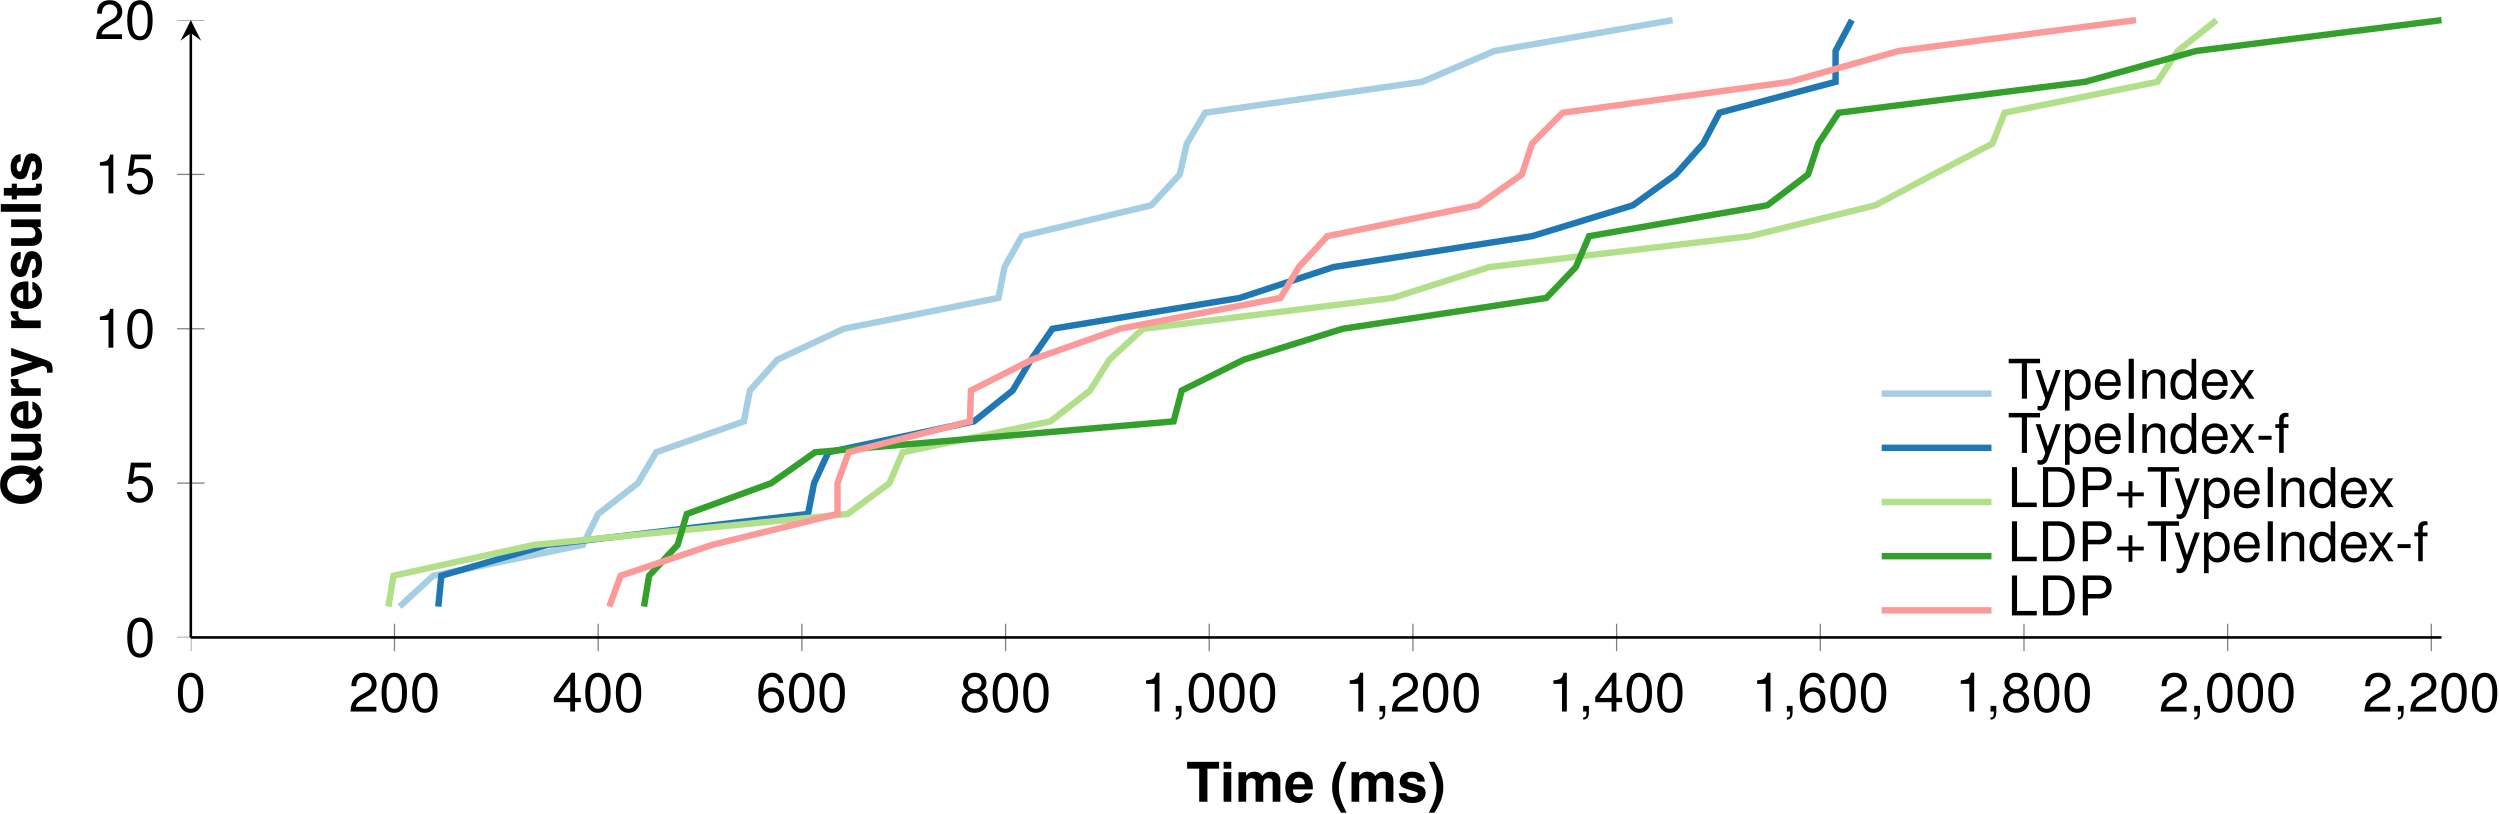 <?xml version='1.0' encoding='UTF-8'?>
<!-- This file was generated by dvisvgm 2.11.1 -->
<svg version='1.1' xmlns='http://www.w3.org/2000/svg' xmlns:xlink='http://www.w3.org/1999/xlink' width='387.319pt' height='126.058pt' viewBox='3.156 -129.159 387.319 126.058'>
<defs>
<clipPath id='clip1'>
<path d='M32.719 111.328H381.414V-267.774H32.719'/>
</clipPath>
<clipPath id='clip2'>
<path d='M-109.043-30.402V-126.043H523.176V-30.402'/>
</clipPath>
<path id='g1-40' d='M1.723-6.186C.747-4.718 .339-3.547 .339-2.249C.339-.942 .747 .229 1.723 1.697H2.571C1.672-.051 1.383-1.001 1.383-2.249C1.383-3.488 1.672-4.455 2.571-6.186H1.723Z'/>
<path id='g1-41' d='M1.035 1.697C2.011 .229 2.419-.942 2.419-2.24C2.419-3.547 2.011-4.718 1.035-6.186H.187C1.086-4.438 1.375-3.488 1.375-2.24C1.375-1.001 1.086-.034 .187 1.697H1.035Z'/>
<path id='g1-81' d='M5.643-.874C6.059-1.383 6.322-2.232 6.322-3.064C6.322-3.972 6-4.846 5.457-5.431C4.922-6.008 4.226-6.288 3.344-6.288S1.765-6.008 1.23-5.431C.687-4.846 .365-3.972 .365-3.047S.687-1.247 1.23-.662C1.765-.085 2.469 .195 3.344 .195C3.98 .195 4.455 .068 4.947-.229L5.677 .458L6.322-.229L5.643-.874ZM4.073-2.359L3.428-1.672L4.082-1.052C3.887-.95 3.607-.891 3.335-.891C2.317-.891 1.638-1.748 1.638-3.047S2.317-5.202 3.344-5.202C4.379-5.202 5.049-4.353 5.049-3.038C5.049-2.529 4.956-2.071 4.769-1.697L4.073-2.359Z'/>
<path id='g1-84' d='M3.267-5.126H5.075V-6.186H.119V-5.126H1.994V0H3.267V-5.126Z'/>
<path id='g1-101' d='M4.447-1.918C4.455-2.02 4.455-2.062 4.455-2.122C4.455-2.58 4.387-3.004 4.277-3.327C3.972-4.158 3.233-4.659 2.308-4.659C.993-4.659 .187-3.708 .187-2.172C.187-.704 .984 .195 2.283 .195C3.31 .195 4.141-.39 4.404-1.29H3.233C3.089-.925 2.758-.713 2.325-.713C1.986-.713 1.714-.857 1.544-1.112C1.434-1.281 1.392-1.485 1.375-1.918H4.447ZM1.392-2.707C1.468-3.403 1.765-3.751 2.291-3.751C2.588-3.751 2.86-3.607 3.03-3.369C3.14-3.199 3.191-3.021 3.216-2.707H1.392Z'/>
<path id='g1-105' d='M1.757-4.583H.569V0H1.757V-4.583ZM1.757-6.186H.569V-5.126H1.757V-6.186Z'/>
<path id='g1-108' d='M1.757-6.186H.569V0H1.757V-6.186Z'/>
<path id='g1-109' d='M.509-4.583V0H1.697V-2.75C1.697-3.31 2.003-3.649 2.512-3.649C2.911-3.649 3.157-3.42 3.157-3.055V0H4.345V-2.75C4.345-3.31 4.65-3.649 5.16-3.649C5.558-3.649 5.805-3.42 5.805-3.055V0H6.993V-3.242C6.993-4.133 6.45-4.659 5.533-4.659C4.956-4.659 4.549-4.455 4.192-3.98C3.972-4.413 3.513-4.659 2.945-4.659C2.419-4.659 2.079-4.481 1.689-4.014V-4.583H.509Z'/>
<path id='g1-114' d='M.535-4.583V0H1.723V-2.436C1.723-3.131 2.071-3.479 2.767-3.479C2.894-3.479 2.979-3.471 3.14-3.445V-4.65C3.072-4.659 3.03-4.659 2.996-4.659C2.453-4.659 1.977-4.303 1.723-3.683V-4.583H.535Z'/>
<path id='g1-115' d='M4.286-3.106C4.269-4.073 3.522-4.659 2.291-4.659C1.129-4.659 .407-4.073 .407-3.131C.407-2.826 .501-2.563 .662-2.385C.823-2.223 .967-2.147 1.409-2.003L2.826-1.561C3.123-1.468 3.225-1.375 3.225-1.188C3.225-.908 2.894-.738 2.342-.738C2.037-.738 1.791-.798 1.638-.9C1.511-.993 1.46-1.086 1.409-1.332H.246C.28-.331 1.018 .195 2.41 .195C3.047 .195 3.53 .059 3.87-.212S4.413-.908 4.413-1.358C4.413-1.952 4.116-2.334 3.513-2.512L2.011-2.945C1.68-3.047 1.595-3.114 1.595-3.301C1.595-3.556 1.867-3.725 2.283-3.725C2.851-3.725 3.131-3.522 3.14-3.106H4.286Z'/>
<path id='g1-116' d='M2.554-4.489H1.892V-5.72H.704V-4.489H.119V-3.7H.704V-.883C.704-.161 1.086 .195 1.867 .195C2.13 .195 2.342 .17 2.554 .102V-.73C2.436-.713 2.368-.704 2.283-.704C1.969-.704 1.892-.798 1.892-1.205V-3.7H2.554V-4.489Z'/>
<path id='g1-117' d='M4.591 0V-4.583H3.403V-1.714C3.403-1.171 3.021-.815 2.444-.815C1.935-.815 1.68-1.086 1.68-1.638V-4.583H.492V-1.392C.492-.382 1.052 .195 2.028 .195C2.648 .195 3.064-.034 3.403-.543V0H4.591Z'/>
<path id='g1-121' d='M3.344-4.583L2.393-1.247L1.383-4.583H.076L1.782 .187V.195V.221C1.782 .653 1.46 .984 1.044 .984C.95 .984 .883 .976 .73 .933V1.825C.908 1.85 1.01 1.858 1.154 1.858C1.451 1.858 1.808 1.799 2.011 1.714C2.342 1.578 2.486 1.383 2.682 .84L4.566-4.583H3.344Z'/>
<path id='g3-43' d='M4.532-2.266H2.775V-4.022H2.181V-2.266H.424V-1.672H2.181V.085H2.775V-1.672H4.532V-2.266Z'/>
<path id='g3-44' d='M.738-.883V0H1.247V.153C1.247 .738 1.137 .908 .738 .925V1.247C1.332 1.247 1.629 .866 1.629 .136V-.883H.738Z'/>
<path id='g3-45' d='M2.41-2.648H.39V-2.037H2.41V-2.648Z'/>
<path id='g3-48' d='M2.334-6.017C1.774-6.017 1.264-5.771 .95-5.355C.56-4.829 .365-4.022 .365-2.911C.365-.883 1.044 .195 2.334 .195C3.607 .195 4.303-.883 4.303-2.86C4.303-4.031 4.116-4.812 3.717-5.355C3.403-5.779 2.902-6.017 2.334-6.017ZM2.334-5.355C3.14-5.355 3.539-4.54 3.539-2.928C3.539-1.222 3.148-.424 2.317-.424C1.528-.424 1.129-1.256 1.129-2.902S1.528-5.355 2.334-5.355Z'/>
<path id='g3-49' d='M2.198-4.286V0H2.945V-6.017H2.453C2.189-5.092 2.02-4.964 .866-4.82V-4.286H2.198Z'/>
<path id='g3-50' d='M4.294-.738H1.129C1.205-1.23 1.477-1.544 2.215-1.977L3.064-2.436C3.904-2.894 4.336-3.513 4.336-4.252C4.336-4.752 4.133-5.219 3.776-5.541S2.979-6.017 2.41-6.017C1.646-6.017 1.078-5.745 .747-5.236C.535-4.914 .441-4.54 .424-3.929H1.171C1.197-4.336 1.247-4.583 1.349-4.778C1.544-5.143 1.935-5.363 2.385-5.363C3.064-5.363 3.573-4.88 3.573-4.235C3.573-3.759 3.293-3.352 2.758-3.047L1.977-2.605C.721-1.892 .356-1.324 .289 0H4.294V-.738Z'/>
<path id='g3-52' d='M2.775-1.443V0H3.522V-1.443H4.413V-2.113H3.522V-6.017H2.97L.238-2.232V-1.443H2.775ZM2.775-2.113H.891L2.775-4.744V-2.113Z'/>
<path id='g3-53' d='M4.039-6.017H.933L.484-2.741H1.171C1.519-3.157 1.808-3.301 2.274-3.301C3.08-3.301 3.59-2.75 3.59-1.858C3.59-.993 3.089-.467 2.274-.467C1.621-.467 1.222-.798 1.044-1.477H.297C.399-.984 .484-.747 .662-.526C1.001-.068 1.612 .195 2.291 .195C3.505 .195 4.353-.687 4.353-1.96C4.353-3.148 3.564-3.963 2.41-3.963C1.986-3.963 1.646-3.853 1.298-3.598L1.536-5.278H4.039V-6.017Z'/>
<path id='g3-54' d='M4.226-4.447C4.082-5.431 3.437-6.017 2.52-6.017C1.858-6.017 1.264-5.694 .908-5.16C.535-4.574 .365-3.836 .365-2.741C.365-1.731 .518-1.086 .874-.552C1.197-.068 1.723 .195 2.385 .195C3.53 .195 4.353-.653 4.353-1.833C4.353-2.953 3.59-3.742 2.512-3.742C1.918-3.742 1.451-3.513 1.129-3.072C1.137-4.54 1.612-5.355 2.469-5.355C2.996-5.355 3.361-5.024 3.479-4.447H4.226ZM2.419-3.08C3.14-3.08 3.59-2.58 3.59-1.774C3.59-1.018 3.08-.467 2.393-.467C1.697-.467 1.171-1.044 1.171-1.816C1.171-2.563 1.68-3.08 2.419-3.08Z'/>
<path id='g3-56' d='M3.318-3.165C3.938-3.539 4.141-3.844 4.141-4.413C4.141-5.355 3.403-6.017 2.334-6.017C1.273-6.017 .526-5.355 .526-4.413C.526-3.853 .73-3.547 1.341-3.165C.653-2.834 .314-2.334 .314-1.672C.314-.569 1.146 .195 2.334 .195S4.353-.569 4.353-1.663C4.353-2.334 4.014-2.834 3.318-3.165ZM2.334-5.355C2.97-5.355 3.378-4.981 3.378-4.396C3.378-3.836 2.962-3.462 2.334-3.462S1.29-3.836 1.29-4.404C1.29-4.981 1.706-5.355 2.334-5.355ZM2.334-2.834C3.08-2.834 3.59-2.359 3.59-1.655C3.59-.942 3.08-.467 2.317-.467C1.587-.467 1.078-.95 1.078-1.655S1.587-2.834 2.334-2.834Z'/>
<path id='g3-68' d='M.755 0H3.14C4.701 0 5.66-1.171 5.66-3.097C5.66-5.015 4.71-6.186 3.14-6.186H.755V0ZM1.544-.696V-5.491H3.004C4.226-5.491 4.871-4.667 4.871-3.089C4.871-1.528 4.226-.696 3.004-.696H1.544Z'/>
<path id='g3-73' d='M1.646-6.186H.849V0H1.646V-6.186Z'/>
<path id='g3-76' d='M1.468-6.186H.679V0H4.523V-.696H1.468V-6.186Z'/>
<path id='g3-80' d='M1.561-2.622H3.505C3.989-2.622 4.37-2.767 4.701-3.064C5.075-3.403 5.236-3.802 5.236-4.37C5.236-5.533 4.549-6.186 3.327-6.186H.772V0H1.561V-2.622ZM1.561-3.318V-5.491H3.208C3.963-5.491 4.413-5.083 4.413-4.404S3.963-3.318 3.208-3.318H1.561Z'/>
<path id='g3-84' d='M3.004-5.491H5.032V-6.186H.178V-5.491H2.215V0H3.004V-5.491Z'/>
<path id='g3-100' d='M4.201-6.186H3.496V-3.887C3.199-4.336 2.724-4.574 2.13-4.574C.976-4.574 .221-3.649 .221-2.232C.221-.73 .959 .195 2.155 .195C2.767 .195 3.191-.034 3.573-.586V0H4.201V-6.186ZM2.249-3.912C3.013-3.912 3.496-3.233 3.496-2.172C3.496-1.146 3.004-.467 2.257-.467C1.477-.467 .959-1.154 .959-2.189S1.477-3.912 2.249-3.912Z'/>
<path id='g3-101' d='M4.353-1.986C4.353-2.665 4.303-3.072 4.175-3.403C3.887-4.133 3.208-4.574 2.376-4.574C1.137-4.574 .339-3.624 .339-2.164S1.112 .195 2.359 .195C3.378 .195 4.082-.382 4.26-1.349H3.547C3.352-.764 2.953-.458 2.385-.458C1.935-.458 1.553-.662 1.315-1.035C1.146-1.29 1.086-1.544 1.078-1.986H4.353ZM1.095-2.563C1.154-3.386 1.655-3.921 2.368-3.921C3.064-3.921 3.598-3.344 3.598-2.614C3.598-2.597 3.598-2.58 3.59-2.563H1.095Z'/>
<path id='g3-102' d='M2.189-4.447H1.451V-5.143C1.451-5.44 1.621-5.592 1.943-5.592C2.003-5.592 2.028-5.592 2.189-5.584V-6.169C2.028-6.203 1.935-6.212 1.791-6.212C1.137-6.212 .747-5.839 .747-5.202V-4.447H.153V-3.87H.747V0H1.451V-3.87H2.189V-4.447Z'/>
<path id='g3-110' d='M.594-4.447V0H1.307V-2.453C1.307-3.361 1.782-3.955 2.512-3.955C3.072-3.955 3.428-3.615 3.428-3.08V0H4.133V-3.361C4.133-4.099 3.581-4.574 2.724-4.574C2.062-4.574 1.638-4.319 1.247-3.7V-4.447H.594Z'/>
<path id='g3-112' d='M.458 1.85H1.171V-.467C1.544-.008 1.96 .195 2.537 .195C3.683 .195 4.438-.73 4.438-2.147C4.438-3.641 3.708-4.574 2.529-4.574C1.926-4.574 1.443-4.303 1.112-3.776V-4.447H.458V1.85ZM2.41-3.912C3.191-3.912 3.7-3.225 3.7-2.164C3.7-1.154 3.182-.467 2.41-.467C1.663-.467 1.171-1.146 1.171-2.189S1.663-3.912 2.41-3.912Z'/>
<path id='g3-120' d='M2.478-2.3L3.972-4.447H3.174L2.105-2.834L1.035-4.447H.229L1.714-2.266L.144 0H.95L2.079-1.706L3.191 0H4.014L2.478-2.3Z'/>
<path id='g3-121' d='M3.293-4.447L2.062-.984L.925-4.447H.17L1.672 .017L1.4 .721C1.29 1.035 1.129 1.154 .832 1.154C.73 1.154 .611 1.137 .458 1.103V1.74C.603 1.816 .747 1.85 .933 1.85C1.163 1.85 1.409 1.774 1.595 1.638C1.816 1.477 1.943 1.29 2.079 .933L4.056-4.447H3.293Z'/>
</defs>
<g id='page1'>
<path d='M65.062-35.184L70.27-39.965L93.465-44.746L95.832-49.531L101.984-54.312L104.824-59.094L118.395-63.875L119.34-68.66L123.602-73.441L133.856-78.223L157.84-83.004L158.786-87.785L161.469-92.57L181.508-97.352L185.926-102.133L187.028-106.914L189.868-111.695L223.477-116.48L234.68-121.262L262.289-126.043' stroke='#a6cee3' fill='none' stroke-width='.996' stroke-miterlimit='10'/>
<path d='M71.059-35.184L71.531-39.965L87.941-44.746L128.336-49.531L129.281-54.312L131.488-59.094L154.051-63.875L160.047-68.66L162.887-73.441L166.204-78.223L195.235-83.004L209.75-87.785L240.516-92.57L256.137-97.352L262.766-102.133L267.024-106.914L269.547-111.695L287.536-116.481V-121.262L290.059-126.043' stroke='#1f78b4' fill='none' stroke-width='.996' stroke-miterlimit='10'/>
<path d='M63.328-35.184L64.117-39.965L85.891-44.746L134.489-49.531L140.957-54.312L143.008-59.094L165.887-63.875L172.039-68.66L175.039-73.441L180.243-78.223L218.903-83.004L233.891-87.785L274.282-92.57L293.688-97.352L302.684-102.133L311.832-106.914L313.727-111.695L337.395-116.481L340.551-121.262L346.547-126.043' stroke='#b2df8a' fill='none' stroke-width='.996' stroke-miterlimit='10'/>
<path d='M102.93-35.184L103.719-39.965L108.137-44.746L109.559-49.531L122.652-54.312L129.438-59.094L184.977-63.875L186.239-68.66L195.864-73.441L211.168-78.223L242.727-83.004L247.301-87.785L249.352-92.57L276.965-97.352L283.274-102.133L284.852-106.914L288.008-111.695L326.192-116.481L343.391-121.262L381.414-126.043' stroke='#33a02c' fill='none' stroke-width='.996' stroke-miterlimit='10'/>
<path d='M97.566-35.184L99.301-39.965L113.504-44.746L132.911-49.531V-54.312L134.645-59.094L153.422-63.875L153.579-68.66L163.047-73.441L176.614-78.223L201.543-83.004L204.383-87.785L208.801-92.57L232.153-97.352L238.938-102.133L240.516-106.914L245.25-111.695L280.434-116.481L297.317-121.262L334.082-126.043' stroke='#fb9a99' fill='none' stroke-width='.996' stroke-miterlimit='10'/>
<path d='M32.719-28.277V-32.527M64.273-28.277V-32.527M95.832-28.277V-32.527M127.387-28.277V-32.527M158.946-28.277V-32.527M190.5-28.277V-32.527M222.055-28.277V-32.527M253.614-28.277V-32.527M285.168-28.277V-32.527M316.727-28.277V-32.527M348.282-28.277V-32.527M379.836-28.277V-32.527' stroke='#808080' fill='none' stroke-width='.199' stroke-miterlimit='10' clip-path='url(#clip1)'/>
<path d='M30.594-30.402H34.844M30.594-54.312H34.844M30.594-78.223H34.844M30.594-102.133H34.844M30.594-126.043H34.844' stroke='#808080' fill='none' stroke-width='.199' stroke-miterlimit='10' clip-path='url(#clip2)'/>
<path d='M32.719-30.402H381.414' stroke='#000' fill='none' stroke-width='.399' stroke-miterlimit='10'/>
<path d='M32.719-30.402V-124.051' stroke='#000' fill='none' stroke-width='.399' stroke-miterlimit='10'/>
<path d='M32.719-126.043L31.125-122.856L32.719-124.051L34.313-122.856'/>
<g transform='matrix(1 0 0 1 -35.087 41.883)'>
<use x='65.438' y='-60.804' xlink:href='#g3-48'/>
</g>
<g transform='matrix(1 0 0 1 -8.267 41.883)'>
<use x='65.438' y='-60.804' xlink:href='#g3-50'/>
<use x='70.174' y='-60.804' xlink:href='#g3-48'/>
<use x='74.91' y='-60.804' xlink:href='#g3-48'/>
</g>
<g transform='matrix(1 0 0 1 23.289 41.883)'>
<use x='65.438' y='-60.804' xlink:href='#g3-52'/>
<use x='70.174' y='-60.804' xlink:href='#g3-48'/>
<use x='74.91' y='-60.804' xlink:href='#g3-48'/>
</g>
<g transform='matrix(1 0 0 1 54.845 41.883)'>
<use x='65.438' y='-60.804' xlink:href='#g3-54'/>
<use x='70.174' y='-60.804' xlink:href='#g3-48'/>
<use x='74.91' y='-60.804' xlink:href='#g3-48'/>
</g>
<g transform='matrix(1 0 0 1 86.402 41.883)'>
<use x='65.438' y='-60.804' xlink:href='#g3-56'/>
<use x='70.174' y='-60.804' xlink:href='#g3-48'/>
<use x='74.91' y='-60.804' xlink:href='#g3-48'/>
</g>
<g transform='matrix(1 0 0 1 114.406 41.883)'>
<use x='65.438' y='-60.804' xlink:href='#g3-49'/>
<use x='70.174' y='-60.804' xlink:href='#g3-44'/>
<use x='72.542' y='-60.804' xlink:href='#g3-48'/>
<use x='77.278' y='-60.804' xlink:href='#g3-48'/>
<use x='82.014' y='-60.804' xlink:href='#g3-48'/>
</g>
<g transform='matrix(1 0 0 1 145.962 41.883)'>
<use x='65.438' y='-60.804' xlink:href='#g3-49'/>
<use x='70.174' y='-60.804' xlink:href='#g3-44'/>
<use x='72.542' y='-60.804' xlink:href='#g3-50'/>
<use x='77.278' y='-60.804' xlink:href='#g3-48'/>
<use x='82.014' y='-60.804' xlink:href='#g3-48'/>
</g>
<g transform='matrix(1 0 0 1 177.518 41.883)'>
<use x='65.438' y='-60.804' xlink:href='#g3-49'/>
<use x='70.174' y='-60.804' xlink:href='#g3-44'/>
<use x='72.542' y='-60.804' xlink:href='#g3-52'/>
<use x='77.278' y='-60.804' xlink:href='#g3-48'/>
<use x='82.014' y='-60.804' xlink:href='#g3-48'/>
</g>
<g transform='matrix(1 0 0 1 209.075 41.883)'>
<use x='65.438' y='-60.804' xlink:href='#g3-49'/>
<use x='70.174' y='-60.804' xlink:href='#g3-44'/>
<use x='72.542' y='-60.804' xlink:href='#g3-54'/>
<use x='77.278' y='-60.804' xlink:href='#g3-48'/>
<use x='82.014' y='-60.804' xlink:href='#g3-48'/>
</g>
<g transform='matrix(1 0 0 1 240.631 41.883)'>
<use x='65.438' y='-60.804' xlink:href='#g3-49'/>
<use x='70.174' y='-60.804' xlink:href='#g3-44'/>
<use x='72.542' y='-60.804' xlink:href='#g3-56'/>
<use x='77.278' y='-60.804' xlink:href='#g3-48'/>
<use x='82.014' y='-60.804' xlink:href='#g3-48'/>
</g>
<g transform='matrix(1 0 0 1 272.187 41.883)'>
<use x='65.438' y='-60.804' xlink:href='#g3-50'/>
<use x='70.174' y='-60.804' xlink:href='#g3-44'/>
<use x='72.542' y='-60.804' xlink:href='#g3-48'/>
<use x='77.278' y='-60.804' xlink:href='#g3-48'/>
<use x='82.014' y='-60.804' xlink:href='#g3-48'/>
</g>
<g transform='matrix(1 0 0 1 303.743 41.883)'>
<use x='65.438' y='-60.804' xlink:href='#g3-50'/>
<use x='70.174' y='-60.804' xlink:href='#g3-44'/>
<use x='72.542' y='-60.804' xlink:href='#g3-50'/>
<use x='77.278' y='-60.804' xlink:href='#g3-48'/>
<use x='82.014' y='-60.804' xlink:href='#g3-48'/>
</g>
<g transform='matrix(1 0 0 1 -42.935 33.333)'>
<use x='65.438' y='-60.804' xlink:href='#g3-48'/>
</g>
<g transform='matrix(1 0 0 1 -42.935 9.344)'>
<use x='65.438' y='-60.804' xlink:href='#g3-53'/>
</g>
<g transform='matrix(1 0 0 1 -47.672 -14.488)'>
<use x='65.438' y='-60.804' xlink:href='#g3-49'/>
<use x='70.174' y='-60.804' xlink:href='#g3-48'/>
</g>
<g transform='matrix(1 0 0 1 -47.672 -38.398)'>
<use x='65.438' y='-60.804' xlink:href='#g3-49'/>
<use x='70.174' y='-60.804' xlink:href='#g3-53'/>
</g>
<g transform='matrix(1 0 0 1 -47.672 -62.309)'>
<use x='65.438' y='-60.804' xlink:href='#g3-50'/>
<use x='70.174' y='-60.804' xlink:href='#g3-48'/>
</g>
<g transform='matrix(1 0 0 1 121.514 55.858)'>
<use x='65.438' y='-60.804' xlink:href='#g1-84'/>
<use x='70.643' y='-60.804' xlink:href='#g1-105'/>
<use x='73.01' y='-60.804' xlink:href='#g1-109'/>
<use x='80.583' y='-60.804' xlink:href='#g1-101'/>
<use x='87.687' y='-60.804' xlink:href='#g1-40'/>
<use x='90.523' y='-60.804' xlink:href='#g1-109'/>
<use x='98.096' y='-60.804' xlink:href='#g1-115'/>
<use x='102.832' y='-60.804' xlink:href='#g1-41'/>
</g>
<g transform='matrix(0 -1 1 0 70.27 14.716)'>
<use x='65.438' y='-60.804' xlink:href='#g1-81'/>
<use x='72.065' y='-60.804' xlink:href='#g1-117'/>
<use x='77.27' y='-60.804' xlink:href='#g1-101'/>
<use x='82.005' y='-60.804' xlink:href='#g1-114'/>
<use x='85.404' y='-60.804' xlink:href='#g1-121'/>
<use x='92.508' y='-60.804' xlink:href='#g1-114'/>
<use x='95.821' y='-60.804' xlink:href='#g1-101'/>
<use x='100.557' y='-60.804' xlink:href='#g1-115'/>
<use x='105.293' y='-60.804' xlink:href='#g1-117'/>
<use x='110.498' y='-60.804' xlink:href='#g1-108'/>
<use x='112.866' y='-60.804' xlink:href='#g1-116'/>
<use x='115.702' y='-60.804' xlink:href='#g1-115'/>
</g>
<path d='M294.684-68.172H303.188H311.692' stroke='#a6cee3' fill='none' stroke-width='.996' stroke-miterlimit='10'/>
<g transform='matrix(1 0 0 1 230.741 26.99)'>
<use x='83.442' y='-94.378' xlink:href='#g3-84'/>
<use x='87.625' y='-94.378' xlink:href='#g3-121'/>
<use x='91.884' y='-94.378' xlink:href='#g3-112'/>
<use x='96.62' y='-94.378' xlink:href='#g3-101'/>
<use x='101.356' y='-94.378' xlink:href='#g3-73'/>
<use x='103.724' y='-94.378' xlink:href='#g3-110'/>
<use x='108.46' y='-94.378' xlink:href='#g3-100'/>
<use x='113.196' y='-94.378' xlink:href='#g3-101'/>
<use x='117.676' y='-94.378' xlink:href='#g3-120'/>
</g>
<path d='M294.684-59.777H303.188H311.692' stroke='#1f78b4' fill='none' stroke-width='.996' stroke-miterlimit='10'/>
<g transform='matrix(1 0 0 1 230.741 26.99)'>
<use x='83.442' y='-85.985' xlink:href='#g3-84'/>
<use x='87.625' y='-85.985' xlink:href='#g3-121'/>
<use x='91.884' y='-85.985' xlink:href='#g3-112'/>
<use x='96.62' y='-85.985' xlink:href='#g3-101'/>
<use x='101.356' y='-85.985' xlink:href='#g3-73'/>
<use x='103.724' y='-85.985' xlink:href='#g3-110'/>
<use x='108.46' y='-85.985' xlink:href='#g3-100'/>
<use x='113.196' y='-85.985' xlink:href='#g3-101'/>
<use x='117.676' y='-85.985' xlink:href='#g3-120'/>
<use x='121.935' y='-85.985' xlink:href='#g3-45'/>
<use x='124.772' y='-85.985' xlink:href='#g3-102'/>
</g>
<path d='M294.684-51.387H303.188H311.692' stroke='#b2df8a' fill='none' stroke-width='.996' stroke-miterlimit='10'/>
<g transform='matrix(1 0 0 1 230.741 26.99)'>
<use x='83.442' y='-77.591' xlink:href='#g3-76'/>
<use x='88.178' y='-77.591' xlink:href='#g3-68'/>
<use x='94.328' y='-77.591' xlink:href='#g3-80'/>
<use x='100.01' y='-77.591' xlink:href='#g3-43'/>
<use x='104.984' y='-77.591' xlink:href='#g3-84'/>
<use x='109.167' y='-77.591' xlink:href='#g3-121'/>
<use x='113.426' y='-77.591' xlink:href='#g3-112'/>
<use x='118.162' y='-77.591' xlink:href='#g3-101'/>
<use x='122.898' y='-77.591' xlink:href='#g3-73'/>
<use x='125.266' y='-77.591' xlink:href='#g3-110'/>
<use x='130.002' y='-77.591' xlink:href='#g3-100'/>
<use x='134.738' y='-77.591' xlink:href='#g3-101'/>
<use x='139.218' y='-77.591' xlink:href='#g3-120'/>
</g>
<path d='M294.684-42.992H303.188H311.692' stroke='#33a02c' fill='none' stroke-width='.996' stroke-miterlimit='10'/>
<g transform='matrix(1 0 0 1 230.741 26.99)'>
<use x='83.442' y='-69.198' xlink:href='#g3-76'/>
<use x='88.178' y='-69.198' xlink:href='#g3-68'/>
<use x='94.328' y='-69.198' xlink:href='#g3-80'/>
<use x='100.01' y='-69.198' xlink:href='#g3-43'/>
<use x='104.984' y='-69.198' xlink:href='#g3-84'/>
<use x='109.167' y='-69.198' xlink:href='#g3-121'/>
<use x='113.426' y='-69.198' xlink:href='#g3-112'/>
<use x='118.162' y='-69.198' xlink:href='#g3-101'/>
<use x='122.898' y='-69.198' xlink:href='#g3-73'/>
<use x='125.266' y='-69.198' xlink:href='#g3-110'/>
<use x='130.002' y='-69.198' xlink:href='#g3-100'/>
<use x='134.738' y='-69.198' xlink:href='#g3-101'/>
<use x='139.218' y='-69.198' xlink:href='#g3-120'/>
<use x='143.477' y='-69.198' xlink:href='#g3-45'/>
<use x='146.313' y='-69.198' xlink:href='#g3-102'/>
</g>
<path d='M294.684-34.598H303.188H311.692' stroke='#fb9a99' fill='none' stroke-width='.996' stroke-miterlimit='10'/>
<g transform='matrix(1 0 0 1 230.741 26.99)'>
<use x='83.442' y='-60.804' xlink:href='#g3-76'/>
<use x='88.178' y='-60.804' xlink:href='#g3-68'/>
<use x='94.328' y='-60.804' xlink:href='#g3-80'/>
</g>
</g>
</svg>